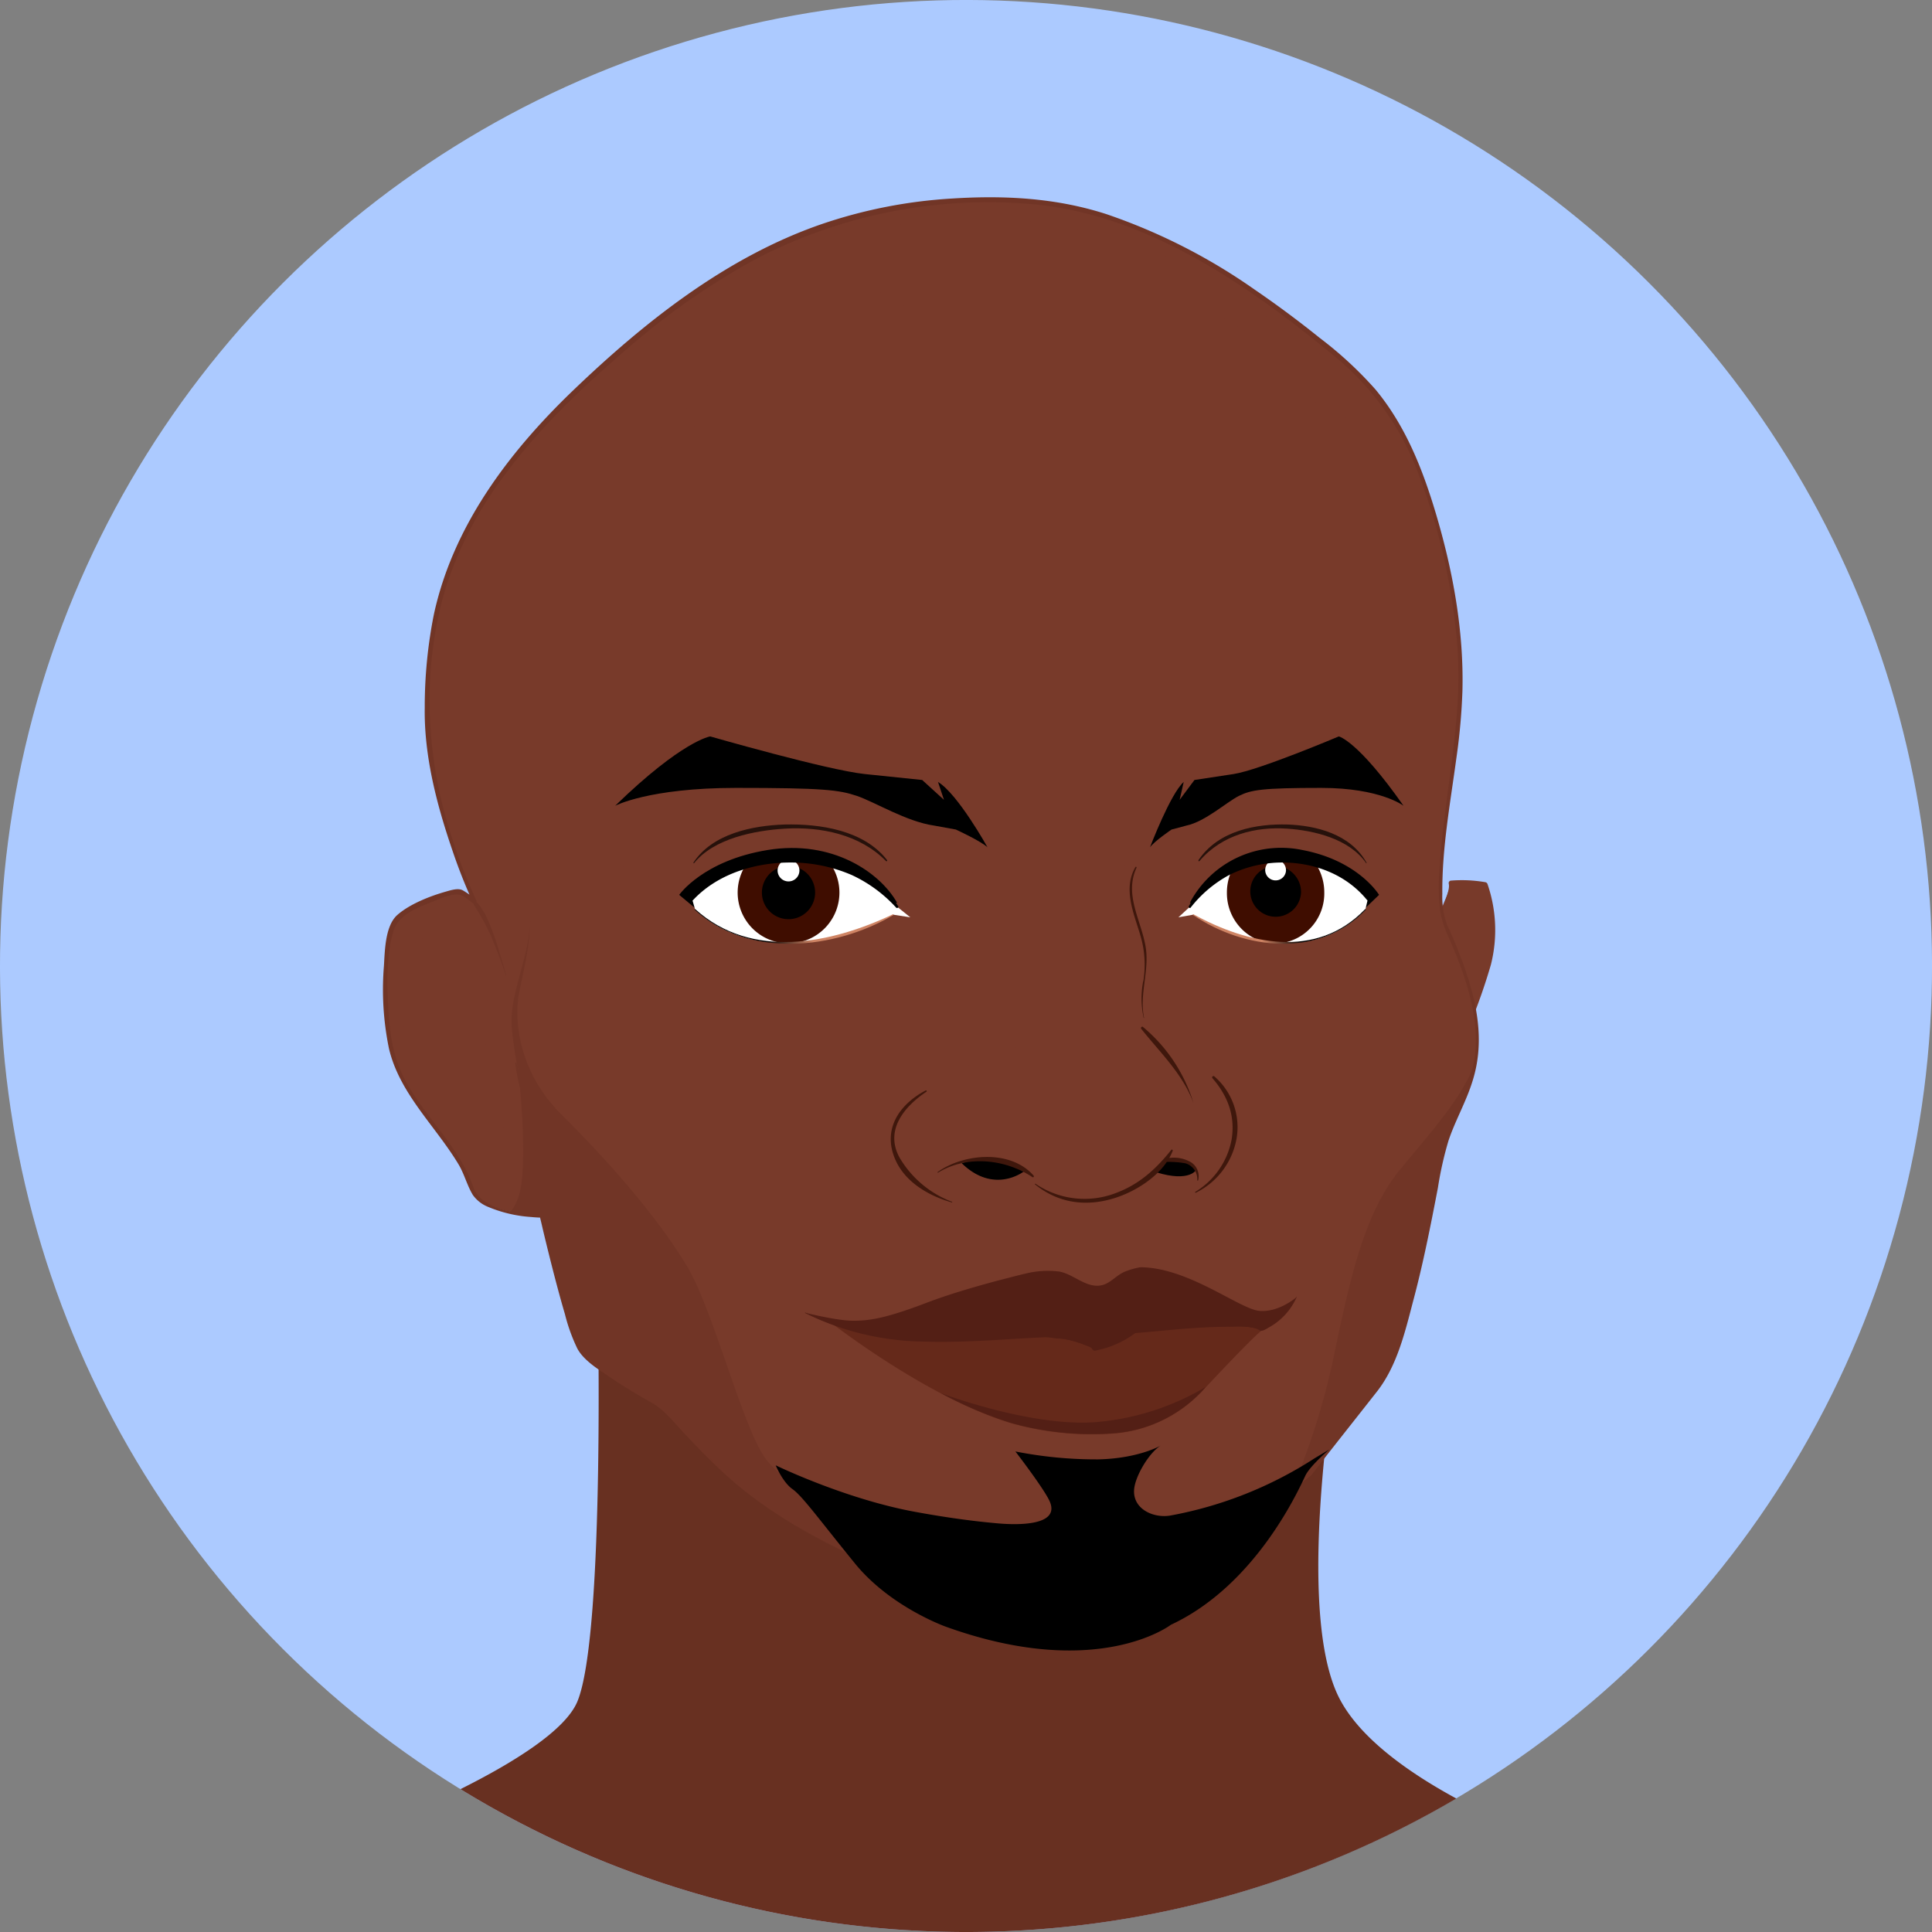 <svg xmlns="http://www.w3.org/2000/svg" xmlns:xlink="http://www.w3.org/1999/xlink" viewBox="0 0 380.54 380.54"><rect x="0" y="0" width="380.54" height="380.54" fill="#808080" stroke="none"/><defs><style>.cls-1{fill:#accaff;}.cls-2{fill:#683021;}.cls-3{fill:#783a2a;}.cls-4{fill:#713526;}.cls-5{fill:url(#linear-gradient);}.cls-6{fill:#65291a;}.cls-7{fill:#531f15;}.cls-8{fill:#26110b;}.cls-9{fill:#fff;}.cls-10{fill:#3f0d00;}.cls-11{fill:url(#linear-gradient-2);}.cls-12{fill:url(#linear-gradient-3);}</style><linearGradient id="linear-gradient" x1="209.61" y1="142.23" x2="209.61" y2="18.35" gradientUnits="userSpaceOnUse"><stop offset="0" stop-color="#3f170c"/><stop offset="1" stop-color="#783a2a"/></linearGradient><linearGradient id="linear-gradient-2" x1="160.62" y1="182.45" x2="151.41" y2="181.19" gradientUnits="userSpaceOnUse"><stop offset="0" stop-color="#cf8464"/><stop offset="1"/></linearGradient><linearGradient id="linear-gradient-3" x1="-93.9" y1="182.45" x2="-102.87" y2="181.23" gradientTransform="matrix(-0.89, 0, 0, 1, 164.62, 0)" xlink:href="#linear-gradient-2"/></defs><g id="Capa_2" data-name="Capa 2"><g id="Avatar_4"><circle class="cls-1" cx="190.27" cy="190.27" r="190.27" transform="translate(-78.81 190.27) rotate(-45)"/><path class="cls-2" d="M263.42,333.71c-8.9-19.28.81-71.19.81-71.19l-146.53-8.9s1.62,68.23-4,81.58c-2.37,5.59-12.28,11.84-23,17.2a190.38,190.38,0,0,0,196.15,1.85C276.82,348.8,267.15,341.78,263.42,333.71Z"/><path class="cls-3" d="M292.44,174.31a37.84,37.84,0,0,0-6.63-.39,75.86,75.86,0,0,1-3.12,8.58l5.07,22.63C291.66,194.21,296.73,186.41,292.44,174.31Z"/><path class="cls-3" d="M287.37,189.14s1.56-9.76,5.07-12.1c0,0,3.64,9.37-2.73,21.07Z"/><path class="cls-3" d="M293,174.16a.56.56,0,0,0-.4-.39,27,27,0,0,0-6.78-.32.48.48,0,0,0-.46.6c.26,1.33-.78,3.24-1.23,4.46s-1,2.65-1.57,4c-.05.14.2.25.26.1.93-2.19,1.79-4.4,2.56-6.66.57-1.69,1.64-1.45,3.11-1.4a31.93,31.93,0,0,1,3.53.32,26.76,26.76,0,0,1,.67,15.5c-1.24,5.07-3.66,9.75-5.17,14.73-.1.34.38.44.5.14A112.89,112.89,0,0,0,293.66,190,27.81,27.81,0,0,0,293,174.16Zm-5.31,24.34a38,38,0,0,1,.59-10.75,63.53,63.53,0,0,1,3.24-9.86c.1-.26-.34-.44-.45-.19-2.65,6.27-5.67,14-4,20.88A.31.31,0,0,0,287.68,198.5Z"/><path class="cls-3" d="M284.64,182.11l-.78-3.51c-.78-9,3.12-33.16,3.12-33.16,2.12-15.68-.58-32-5.41-47-4-12.46-8.2-20.27-18.43-28.77C245.58,55.1,222.81,39.88,199.2,39.32c-32.78-.78-55.41,9.36-83.89,35.89s-30.82,46-31.21,63.6,9.37,38.62,9.37,38.62l-.16-.1c-.08-.09-.15-.19-.23-.29l.08.19-2-1.36c-1.55-1.17-9,2.34-12.09,4.29S75.52,192.26,76.3,202s6.24,15.61,9.36,19.9,5.86,7.8,7.42,12.48,13.65,5.07,13.65,5.07,5.07,22.25,7.41,26.15,16,11.31,16,11.31c11.31,12.09,17.17,19.51,37.45,29.26l55.79,6.24,16.78-7,18-14.82L271.76,273c5.47-7,10.54-35.89,12.1-44.09s5.46-11.31,7-21.07S284.64,182.11,284.64,182.11Z"/><path class="cls-3" d="M132.87,149s-11.31-50.72,7-68.66,73.74-41.36,119.78-.78c0,0,9.75,16.38,10.14,45.64s-3.9,25-3.9,25l-34.72,10.93-4.29,5.07H193.34s-16.38-5.07-17.94-5.46S132.87,149,132.87,149Z"/><path class="cls-3" d="M214,226.2c-17.67,0-32,10.13-32,22.63s14.32,22.63,32,22.63,32-10.13,32-22.63S231.69,226.2,214,226.2Z"/><path class="cls-3" d="M148.87,257.93c16.67-7.31,21.79-32.34,11.44-55.9s-32.24-36.73-48.9-29.41S89.62,205,100,228.52a64.41,64.41,0,0,0,6.09,10.91c.42,0,.67,0,.67,0s.11.5.31,1.35C118.48,256.36,135.39,263.85,148.87,257.93Z"/><path class="cls-3" d="M290.88,207.86c1.56-9.75-6.24-25.75-6.24-25.75l-.78-3.51a67.15,67.15,0,0,1,.22-9.86c-14.79,1-29.94,14.89-36.59,35-8.06,24.44-.59,48.87,16.7,54.57a24.74,24.74,0,0,0,13.17.57c3.06-11,5.5-24.74,6.5-30C285.42,220.74,289.32,217.62,290.88,207.86Z"/><path class="cls-3" d="M79.16,191.35s.26-10.15,9.11-5.2,12.22,20,12.48,22.88l-1.82,5.73s-3.64,5.46,2.08,8.84c0,0-3.9,4.16-7.54.78s-6.25-8.06-9.63-13S77.86,201.49,79.16,191.35Z"/><path class="cls-3" d="M101,223.6c-5.72-3.38-2.08-8.84-2.08-8.84l1.82-5.73c-.26-2.86-3.64-17.94-12.48-22.88s-9.11,5.2-9.11,5.2c-.13,1-.21,2-.27,2.92a5.57,5.57,0,0,1,8.8-1.11c3.35,3.24,1.54,8.64.57,12.68.43-1.4,2.65-4.29,4.42-4.1s2.53,2.9,3.08,4.43a17.27,17.27,0,0,1,1.35,6.51c-.13,2.29-1.9,3-2.34,4.94-.77,3.33,2.71,6.38,5.89,6.31Z"/><path class="cls-4" d="M151.21,287.84c-4.68-5.46-10.54-29.65-16-38.62s-14-19.12-24.58-29.65-8.58-22.63-8.58-22.63c-2.34,4.29,0,13.65,0,13.65s1.56,12.88.78,21.46c-.32,3.48-1.28,5.49-2.3,6.64a39.37,39.37,0,0,0,6.2.77s5.07,22.25,7.41,26.15,16,11.31,16,11.31c11.31,12.09,17.17,19.51,37.45,29.26l7.32.82L168,300.33S155.89,293.31,151.21,287.84Zm124.46-57.35c-7,8.59-9.76,21.46-12.88,36.29a139.76,139.76,0,0,1-7.8,25.35l-.28,1.25,3.4-2.8L271.76,273c5.47-7,10.54-35.89,12.1-44.09,1.49-7.84,5.12-11.05,6.8-19.86C288.09,216.24,281.61,223.23,275.67,230.49Z"/><path class="cls-3" d="M287,145.44c2.12-15.68-.58-32-5.41-47-4-12.46-8.2-20.27-18.43-28.77C245.58,55.1,222.81,39.88,199.2,39.32c-32.78-.78-55.41,9.36-83.89,35.89s-30.82,46-31.21,63.6,9.37,38.62,9.37,38.62l-.16-.1c-.08-.09-.15-.19-.23-.29l.07.17c1.28,2.64,4.82,10.14,5.78,14.27l3.12,5.46,1.56-7.8s.39-9,2.73-15.61,12.49-11.7,16.39-25,1.17-22.63,1.17-37.06,9.75-40.58,39.4-50.72S230,47.91,262.79,77.94c0,0,7.8,11.32,9,39.41s3.91,33.55,6.64,40.19-.27,17.49,5.49,21.23l0-.17C283.08,169.63,287,145.44,287,145.44Z"/><path class="cls-3" d="M287,126.72a122.19,122.19,0,0,0-8-34.39,54.57,54.57,0,0,0-16.62-22.75c-17-14-37.3-28-59.91-29.65a98.92,98.92,0,0,0-54.12,11.14,142.63,142.63,0,0,0-25,17.55c-8.71,7.47-17.16,15.49-24,24.77a75.29,75.29,0,0,0-11.53,22,76.92,76.92,0,0,0-3.16,19.17,85.26,85.26,0,0,0,3.65,28c-1.49-12.1-3.62-45.38,14-68C124.16,66.5,158,41.53,194.9,43.09s49.42,16.65,63,25c12.21,7.52,27.82,41.76,29.2,70.94A83.91,83.91,0,0,0,287,126.72Z"/><path class="cls-3" d="M224.86,205.09c1.91,4,6.46,7.76,5.14,12.64-1.59,5.94-7.32,8.24-12.82,8.89a19.93,19.93,0,0,1-17.09-6.57c-3.48-3.83-3.81-7.31-.87-11.74a18.47,18.47,0,0,0,3.29-12.54c-.2-3.1-1.64-6-1.75-9.17-.12-3.33,1.08-6.22,1.7-9.36.26-1.28-.16-3.4.44-4.49,1.75-3.17,18.65-1.4,18.73-2.34-.18,3.32-.64,7.34.71,10.48,1.73,4,3.34,8.63,2.08,13a15.64,15.64,0,0,0,.05,10.33C224.59,204.5,224.72,204.8,224.86,205.09Z"/><path class="cls-3" d="M198.61,207.08s14.63-7.6,28.09-.78L225,202.4s-13.46-5.07-25.75,1.95Z"/><path class="cls-3" d="M176.57,221.13c-.85,3.38,1.69,4.11,4.29,2.49,2-1.28,5.95-4.6,5.66-7.37-.53-5.08-9.28,2.12-10,4.68Z"/><path class="cls-3" d="M241.68,223.33c-1.56-.29-3.25-3.87-3.91-5.08-.76-1.39-2.15-3.86,0-4.79C242.28,211.58,244.92,223.94,241.68,223.33Z"/><path class="cls-3" d="M187.1,213.13c5.33-4.31,10-8.74,10-16,0-3.5-.62-6.83-.28-10.38.36-3.74,1.57-7.87,1.18-11.64-2.94,2.34-5.68,5.44-8.55,8-3.77,3.41-7.4,7.32-9.71,11.85a25,25,0,0,0-2.39,13.51c.15,1.85.76,7.54,2.54,8.34Z"/><path class="cls-3" d="M233.72,213.72a83,83,0,0,0-5.6-8,11.48,11.48,0,0,1-3-8c-.15-3.18.92-6,.79-9.17s-2.51-6.2-2.39-9.16a4.47,4.47,0,0,0-.17-.52c4.2,5.79,10.35,9.78,14.45,15.88,2.47,3.66,3.07,7.49,3.5,11.8.3,3.07,1.45,7,1,10-1.06-1.53-1.53-3.63-3.63-4.08-1.82-.38-3.5,1.27-4.53,2.58Z"/><path class="cls-3" d="M134,176.26s-17.42-7.8-12.48-17.68a38.07,38.07,0,0,1,20.54-6.51c11.71,0,35.12,4.17,35.12,4.17l14.3,7.54,2.6,2.6s-3.64,13.53-15.08,14.3l-14.83-1.3Z"/><path class="cls-3" d="M231.84,180.42s-9.1-5.72-4.68-14.3l6-6.5s9.88-5.73,10.92-6,13.27-1.3,13.27-1.3l12,1.3,7,4.43s6.24,12-4.95,18.2c0,0-9.62,4.16-10.66,4.16s-9.88-.26-11.44-.26S231.84,180.42,231.84,180.42Z"/><path class="cls-3" d="M160.57,190.83s11.44-4.42,14.83-7.54l4.16,1.3A38.17,38.17,0,0,1,160.57,190.83Z"/><path class="cls-3" d="M244.32,190.83s-7.52-4.42-9.74-7.54l-2.74,1.3A20.79,20.79,0,0,0,244.32,190.83Z"/><path class="cls-3" d="M177.35,228.54s7.61-4.68,14.82-4.48,11.32,1.17,13.66,3.51,16.78,7.21,24.19-4.29c0,0,10.14-.2,11.12,6,0,0-2.93,4.49-5.47,5.27,0,0-7.21,10.73-20.67,11.51s-31-10.73-31-10.73S179.1,232.83,177.35,228.54Z"/><path d="M189.44,229.13a13.23,13.23,0,0,1,12.29,1.56S195.88,235.37,189.44,229.13Z"/><path d="M227.68,230.88l2.14-2.53s4.68-.2,5.85,2C235.67,230.3,234.5,233,227.68,230.88Z"/><path class="cls-5" d="M236,232.47a3.27,3.27,0,0,0-1.49-3.59,6.77,6.77,0,0,0-4.2-.8,11.31,11.31,0,0,0,.69-1.45c0-.14-.18-.28-.28-.16-3.07,3.84-6.35,6.84-11.05,8.56a17.13,17.13,0,0,1-15.71-1.87.08.08,0,0,0-.1.12c4.56,3.71,10,4.44,15.53,2.75,3.75-1.14,8.07-3.7,10.43-7.17a18.47,18.47,0,0,1,3.69.28,3.25,3.25,0,0,1,2.31,3.3C235.77,232.55,236,232.58,236,232.47ZM224.75,202.6c3.72,4.7,8.18,8.87,10.32,14.63,0,0,.05,0,0,0a31.41,31.41,0,0,0-10-15A.28.28,0,0,0,224.75,202.6ZM239.17,212a.26.26,0,0,0-.36.37c3,3.47,4.51,7.36,3.79,12a15.35,15.35,0,0,1-7.17,10.39.1.1,0,0,0,.1.17,14.76,14.76,0,0,0,8.05-10.78A13.22,13.22,0,0,0,239.17,212Zm-14-18.71a17.47,17.47,0,0,0,.1,7.2s.08,0,.07,0c-1-4.85,1.24-9.6.22-14.5-1-5.07-4.09-9.91-1.7-15.07.06-.15-.14-.28-.22-.13-2.52,4.29-.27,9.22,1,13.53A20.24,20.24,0,0,1,225.2,193.26Zm-40.47,37.56a.07.07,0,1,0,.07.12c5.69-3.49,13.22-2.69,18.59.89.19.12.37-.15.23-.3C199.08,226.38,189.85,227.18,184.73,230.82Zm2.78,5.85a20.32,20.32,0,0,1-10.32-8.73c-2.91-5.37.93-10,5.3-12.93a.14.14,0,0,0-.14-.25c-4.73,2.49-8.12,6.9-6.43,12.39,1.61,5.22,6.62,8.23,11.55,9.65A.07.07,0,0,0,187.51,236.67Z"/><path class="cls-3" d="M98,219.11c-.11-.92.7-2.43,1.06-3.23.93-2,2-4.2,1.8-6.46a.32.32,0,0,0-.63-.08c-.4,1.44-.63,2.88-1.17,4.29-.46,1.23-1.05,2.39-1.39,3.67-.62,2.4,1.21,4.7,2.82,6.22.06.06.16,0,.1-.1A7.5,7.5,0,0,1,98,219.11ZM99.89,209a.21.21,0,0,0,.42,0c.35-3.85-1.67-8.06-3.24-11.49s-3.5-7.46-6.13-10.38a9.21,9.21,0,0,0-3.65-2.39,6.83,6.83,0,0,0-3.88,0c-3.19.61-4.29,3.81-4.4,6.69,0,0,0,0,0,0,.25-2.9,2.33-7.85,6.16-6.2a25.07,25.07,0,0,1,3.26,1.38,11.17,11.17,0,0,1,3.21,3.25c.19.26.37.54.56.82a53.56,53.56,0,0,1,.29,8.78c0,1.88-2.54,3.09-3.65,4.57-2.24,3-1.24,6.83-.13,10,0,0,.06,0,0,0a14.67,14.67,0,0,1-.9-6.9c.34-1.88,2-3.32,3.38-4.47.56-.45,1.87-1,2.23-1.63.48-.81.15-2.71.17-3.64a21.14,21.14,0,0,0-.49-5.33A69.19,69.19,0,0,1,97,198.86C98.51,202,99.89,205.45,99.89,209Z"/><path class="cls-4" d="M102,196.92c.25-1.4.55-2.8.84-4.2.26-1.23.51-2.47.74-3.7a42.13,42.13,0,0,0,.8-7.44c0-.34,0-.68,0-1,0,0,0,0,0,0,0,.5,0,1,0,1.48a28.45,28.45,0,0,1-.48,3.79c-.64,3.36-1.75,6.67-2.46,10a21.45,21.45,0,0,0-.22,9.7c.07.28.14.57.23.85a.25.25,0,0,0,.48-.13A23.1,23.1,0,0,1,102,197S102,196.94,102,196.92Zm185.81-8.08c-.83-2.26-1.75-4.49-2.78-6.67a16.16,16.16,0,0,1-.94-6.13c-.08-9.07,1.6-18,2.8-26.94a120.51,120.51,0,0,0,1.16-13c.3-11.86-1.88-23.72-5.26-35.05-2.61-8.75-6-17.26-11.86-24.33a75.51,75.51,0,0,0-11-10.17q-6.21-5-12.79-9.5A115.51,115.51,0,0,0,217.9,42.17c-9.88-3.19-20-3.72-30.34-3.07a97.15,97.15,0,0,0-25.86,5.09C143,50.68,126.92,63.42,112.78,77c-12.62,12.13-23.57,26.66-27.33,44.06a93.11,93.11,0,0,0-1.79,18.32c-.15,9.45,2.34,19,5.35,27.83,1,3,2.17,6.06,3.46,9-.43-.29-.85-.57-1.29-.83-.94-.55-2.51,0-3.44.26-3.1.88-7,2.42-9.45,4.55s-2.49,7.13-2.67,10.08a57.41,57.41,0,0,0,1,16.29c2.09,8.85,9.11,15.17,13.66,22.72,1.17,1.93,1.7,4.18,2.85,6.08a6.73,6.73,0,0,0,3,2.35,26.32,26.32,0,0,0,8.5,2c.58.06,1.17.1,1.76.12a.42.42,0,0,1,0,.06l.24,1c.61,2.63,1.25,5.24,1.91,7.85.86,3.39,1.75,6.77,2.74,10.13a35,35,0,0,0,2.44,6.76c1.25,2.31,4,4,6.11,5.41,2.72,1.88,5.56,3.57,8.43,5.19,2.53,1.42,4.24,3.67,6.22,5.78,2.66,2.83,5.36,5.63,8.23,8.26,7.31,6.71,15.88,11.68,24.79,16,0,0,.05,0,.05,0s0,0,0,0c-8.6-4.19-16.78-9.09-23.9-15.52-2.87-2.6-5.54-5.41-8.17-8.24-1.89-2-3.67-4.79-6.1-6.16q-4-2.24-7.76-4.72c-2.5-1.64-5.81-3.53-7.35-6.2a33.71,33.71,0,0,1-2.57-7.39c-1-3.36-1.84-6.76-2.68-10.16q-1-4.19-2-8.39a.35.35,0,0,0-.35-.26,39.29,39.29,0,0,1-6-.61c-3.29-.63-6.46-2-7.45-4.84-2.76-7.95-9.5-13.69-13.41-21-2.5-4.69-3.13-9.68-3.37-14.92-.21-4.7-.29-9.72,1-14.28,1-3.58,5.12-4.9,8.29-6.19,1.4-.57,3.32-1.44,4.87-1.14.87.17,1.87,1.2,2.6,1.69h0c.32.57.65,1.12,1,1.67a42.31,42.31,0,0,1,2.35,4.42c1.14,2.62,2.15,5.28,3.08,8a.05.05,0,0,0,.1,0c-.88-2.72-1.59-5.5-2.58-8.2-.74-2-1.72-4.55-3.31-6.18a.48.48,0,0,0,0-.26,107.78,107.78,0,0,1-5.51-14.61,85.26,85.26,0,0,1-3.65-28,76.92,76.92,0,0,1,3.16-19.17,75.29,75.29,0,0,1,11.53-22c6.82-9.28,15.27-17.3,24-24.77a142.63,142.63,0,0,1,25-17.55,98.92,98.92,0,0,1,54.12-11.14c22.61,1.67,42.94,15.67,59.91,29.65A54.57,54.57,0,0,1,279,92.33a122.19,122.19,0,0,1,8,34.39,83.91,83.91,0,0,1,.05,12.28c-.67,10.63-2.8,21.17-3.49,31.85a41.31,41.31,0,0,0,0,7.71,18.27,18.27,0,0,0,1.44,5.3c3.06,6.84,6,14.65,5.66,22.25a22.15,22.15,0,0,1-.7,4.58,53.26,53.26,0,0,1-3.44,9.21,44.79,44.79,0,0,0-3.32,10.41c-1.3,6.95-2.63,13.89-4.22,20.78s-3.11,14.34-6.63,20.49c-2,3.47-4.93,6.58-7.37,9.74q-3.25,4.24-6.52,8.47l-.51.67a.17.17,0,0,0,0,.21c.06.08.16.12.24,0,4.33-5.58,8.73-11.1,13.09-16.66,3.88-5,5.44-11.54,7-17.51,2-7.44,3.49-15,4.94-22.55a70,70,0,0,1,2.08-9.26c1.34-4,3.48-7.68,4.73-11.72C292.65,204.74,290.76,196.75,287.85,188.84Zm-183.66,32a63.37,63.37,0,0,1,2.14,13.53,0,0,0,0,0,0,0,75.66,75.66,0,0,0-4.54-24.84l-.06-.16c0-.1-.22-.09-.21,0a39.18,39.18,0,0,0,.85,4.55C103,216.28,103.63,218.57,104.19,220.86Z"/><path d="M258.89,287.26a78.25,78.25,0,0,1-28.36,11.25c-3.24.57-7.41-1.21-7.15-5.08.18-2.66,3-7.38,5.27-8.71,0,0-4.31,2.54-12.29,2.73A82.12,82.12,0,0,1,200,285.89s5.26,6.83,6.63,9.56c2.82,5.64-8.08,4.79-10.24,4.59-5.4-.48-10.76-1.27-16.1-2.25-13.85-2.53-27.5-9.17-27.5-9.17s1.36,3.32,3.31,4.69,5.27,6,12.29,14.63,17.95,12.48,17.95,12.48c29.85,10.73,44.28-.39,44.28-.39,17.17-8,25.56-27.51,26.53-29.45s4.68-5.08,4.68-5.08Z"/><path class="cls-6" d="M163.69,260.53s19,14.83,35.38,19.77a58.6,58.6,0,0,0,20,2.08,26.69,26.69,0,0,0,17.43-8.06s10.15-10.92,12-12.23-3.13-2.6-3.13-2.6L237,257.93l-39.79,1Z"/><path class="cls-7" d="M185.35,274.41v0a79.92,79.92,0,0,0,13.72,5.84,58.6,58.6,0,0,0,20,2.08,26.69,26.69,0,0,0,17.43-8.06s.39-.41,1-1.09a50.58,50.58,0,0,1-21,6.87C203.64,281.34,185.35,274.41,185.35,274.41Z"/><path class="cls-7" d="M248,258.19c-3.9-.39-14-8.58-23.4-8.58a14.52,14.52,0,0,0-3,.85c-1.58.63-2.68,2.07-4.24,2.59-3.17,1-5.83-2.12-8.75-2.6a18.36,18.36,0,0,0-6.56.39c-2,.47-3.95,1-5.91,1.5-4.61,1.25-9.23,2.59-13.7,4.29-8.19,3.12-11.31,3.51-14.44,3.51s-9.36-1.56-9.36-1.56c15.13,7.57,31,4.87,46.88,4.69l2.67.38c2.73,0,5.07,1.18,7.41,2a22.62,22.62,0,0,0,7.4-3.16c8.1-.79,17.31-2.28,25.37-.74a12.33,12.33,0,0,0,7-6.25S251.87,258.58,248,258.19Z"/><path class="cls-7" d="M207,263.19c-16.25-.58-33,2.5-48.35-4.66-.07,0-.13.07-.06.1a53.81,53.81,0,0,0,23.23,5.61c8.39.29,16.8-.55,25.18-.9A.07.07,0,0,0,207,263.19Zm48.35-7.74a11.64,11.64,0,0,1-6.6,5.64A9.46,9.46,0,0,1,245,261a44.09,44.09,0,0,0-4.88-.31A134.37,134.37,0,0,0,224.33,262a11.06,11.06,0,0,0,1.92-2.19c.1-.16-.12-.29-.24-.18a28,28,0,0,1-9,5,5.76,5.76,0,0,1-4.33-.2,14,14,0,0,0-4.48-.84,0,0,0,0,0,0,0,15.25,15.25,0,0,1,3.84.73c.8.25,2.72.64,3.13,1.46a.52.52,0,0,0,.58.24,19.19,19.19,0,0,0,7.85-3.44c6.22-.52,12.38-1.27,18.63-1.25,1.76,0,4.38-.26,5.91.72.5.31,1.61-.51,2-.71a12.48,12.48,0,0,0,5.29-5.94S255.37,255.41,255.35,255.45Z"/><path d="M121.17,158.71s6.63-3.52,23.8-3.52,20.28.39,23.79,1.57,9.76,5.07,15.22,5.85l4.29.78s5.07,2.34,6.24,3.51c0,0-5.85-10.53-9.75-12.88l1.17,3.52-4.29-3.91s-3.9-.39-11.31-1.17-30.44-7.41-30.44-7.41S134.43,145.83,121.17,158.71Z"/><path d="M276.45,158.71s-4.52-3.52-16.21-3.52-13.81.39-16.2,1.57-6.64,5.07-10.36,5.85l-2.92.78s-3.46,2.34-4.25,3.51c0,0,4-10.53,6.64-12.88l-.8,3.52,2.92-3.91s2.66-.39,7.71-1.17,20.72-7.41,20.72-7.41S267.41,145.83,276.45,158.71Z"/><path class="cls-8" d="M136.68,170.05c3.9-4.92,12-6.47,17.88-6.83,7.1-.44,14.83,1.15,19.95,6.38.14.14.32-.06.21-.2-4.56-5.89-13.21-7.16-20.16-7-6.34.2-14.29,1.81-18,7.55,0,0,0,.09.08.05Z"/><path d="M136.9,178.86l-3.12-2.6s4.68-6.76,17.43-8.84,22.11,4.42,25.49,10.4l-14,2.09Z"/><path class="cls-9" d="M136.38,177.3c9.37-11.44,31.47-9.88,40.32,1.3l2.6,2.08-3.38-.52c-10.67,5.73-27.83,9.37-39-1Z"/><path class="cls-10" d="M165.34,175.8a10,10,0,0,0-1.47-5.2,31.42,31.42,0,0,0-17.15.06,10,10,0,0,0,7.2,15.05c1,0,2.07,0,3.11-.05A10,10,0,0,0,165.34,175.8Z"/><path class="cls-10" d="M155.31,184.67a8.87,8.87,0,0,0,6.87-14.48,31.57,31.57,0,0,0-13.75,0,8.87,8.87,0,0,0,6.88,14.46Z"/><path d="M160.55,175.8a5.24,5.24,0,1,1-5.24-5.23A5.23,5.23,0,0,1,160.55,175.8Z"/><path d="M159,175.8a3.7,3.7,0,1,1-3.7-3.7A3.7,3.7,0,0,1,159,175.8Z"/><path class="cls-9" d="M157.46,171.45a2.15,2.15,0,1,1-2.15-2.14A2.15,2.15,0,0,1,157.46,171.45Z"/><path d="M136.44,177.36c5.11-5.52,13-7.68,20.29-7.46a30.18,30.18,0,0,1,11.08,2.47,27.38,27.38,0,0,1,8.71,6.41c.2.19.55-.06.39-.3-4.12-6.29-13.11-9-20.18-9.44a28.71,28.71,0,0,0-11.9,1.78,18.62,18.62,0,0,0-8.52,6.44c-.05.08.07.16.13.1Z"/><path class="cls-11" d="M136.84,179.19c10.55,9.64,27.49,7.88,39.12,1.05.1-.06,0-.2-.09-.15-12.23,5.81-27.83,9-38.91-1-.08-.08-.21.05-.12.13Z"/><path class="cls-8" d="M269.12,170.05c-3.39-4.92-10.43-6.47-15.53-6.83-6.17-.44-12.88,1.15-17.34,6.38-.11.14-.27-.06-.18-.2,4-5.89,11.48-7.16,17.52-7,5.51.2,12.41,1.81,15.59,7.55,0,0,0,.09-.06.05Z"/><path d="M268.92,178.86l2.71-2.6s-4.06-6.76-15.13-8.84a20.34,20.34,0,0,0-22.14,10.4l12.2,2.09Z"/><path class="cls-9" d="M269.37,177.3c-8.13-11.44-27.33-9.88-35,1.3l-2.26,2.08,2.93-.52c9.27,5.73,24.18,9.37,33.89-1Z"/><path class="cls-10" d="M260.84,175.8a10.26,10.26,0,0,0-1.58-5.5,24.11,24.11,0,0,0-16.81,1.52,10.31,10.31,0,0,0-.79,4,10,10,0,0,0,6.41,9.44,29.48,29.48,0,0,0,4.5.48A9.89,9.89,0,0,0,260.84,175.8Z"/><path class="cls-10" d="M251.25,184.67a8.68,8.68,0,0,0,8.49-8.87,9,9,0,0,0-2.17-5.9,24.34,24.34,0,0,0-13.52,1.22,9.12,9.12,0,0,0-1.29,4.68A8.68,8.68,0,0,0,251.25,184.67Z"/><path d="M256.26,175.8a5,5,0,1,1-5-5.23A5.13,5.13,0,0,1,256.26,175.8Z"/><path d="M254.79,175.8a3.54,3.54,0,1,1-3.54-3.7A3.63,3.63,0,0,1,254.79,175.8Z"/><path class="cls-9" d="M253.3,171.45a2.05,2.05,0,1,1-2.05-2.14A2.1,2.1,0,0,1,253.3,171.45Z"/><path d="M269.33,177.36c-4.44-5.52-11.3-7.68-17.63-7.46a23.42,23.42,0,0,0-9.63,2.47,24.27,24.27,0,0,0-7.56,6.41c-.17.19-.47-.06-.34-.3,3.58-6.29,11.39-9,17.53-9.44A22,22,0,0,1,262,170.82a16.55,16.55,0,0,1,7.39,6.44c.05.08-.05.16-.1.1Z"/><path class="cls-12" d="M269,179.19c-9.17,9.64-23.89,7.88-34,1.05-.09-.06,0-.2.07-.15,10.63,5.81,24.18,9,33.8-1,.07-.08.18.05.11.13Z"/></g></g></svg>